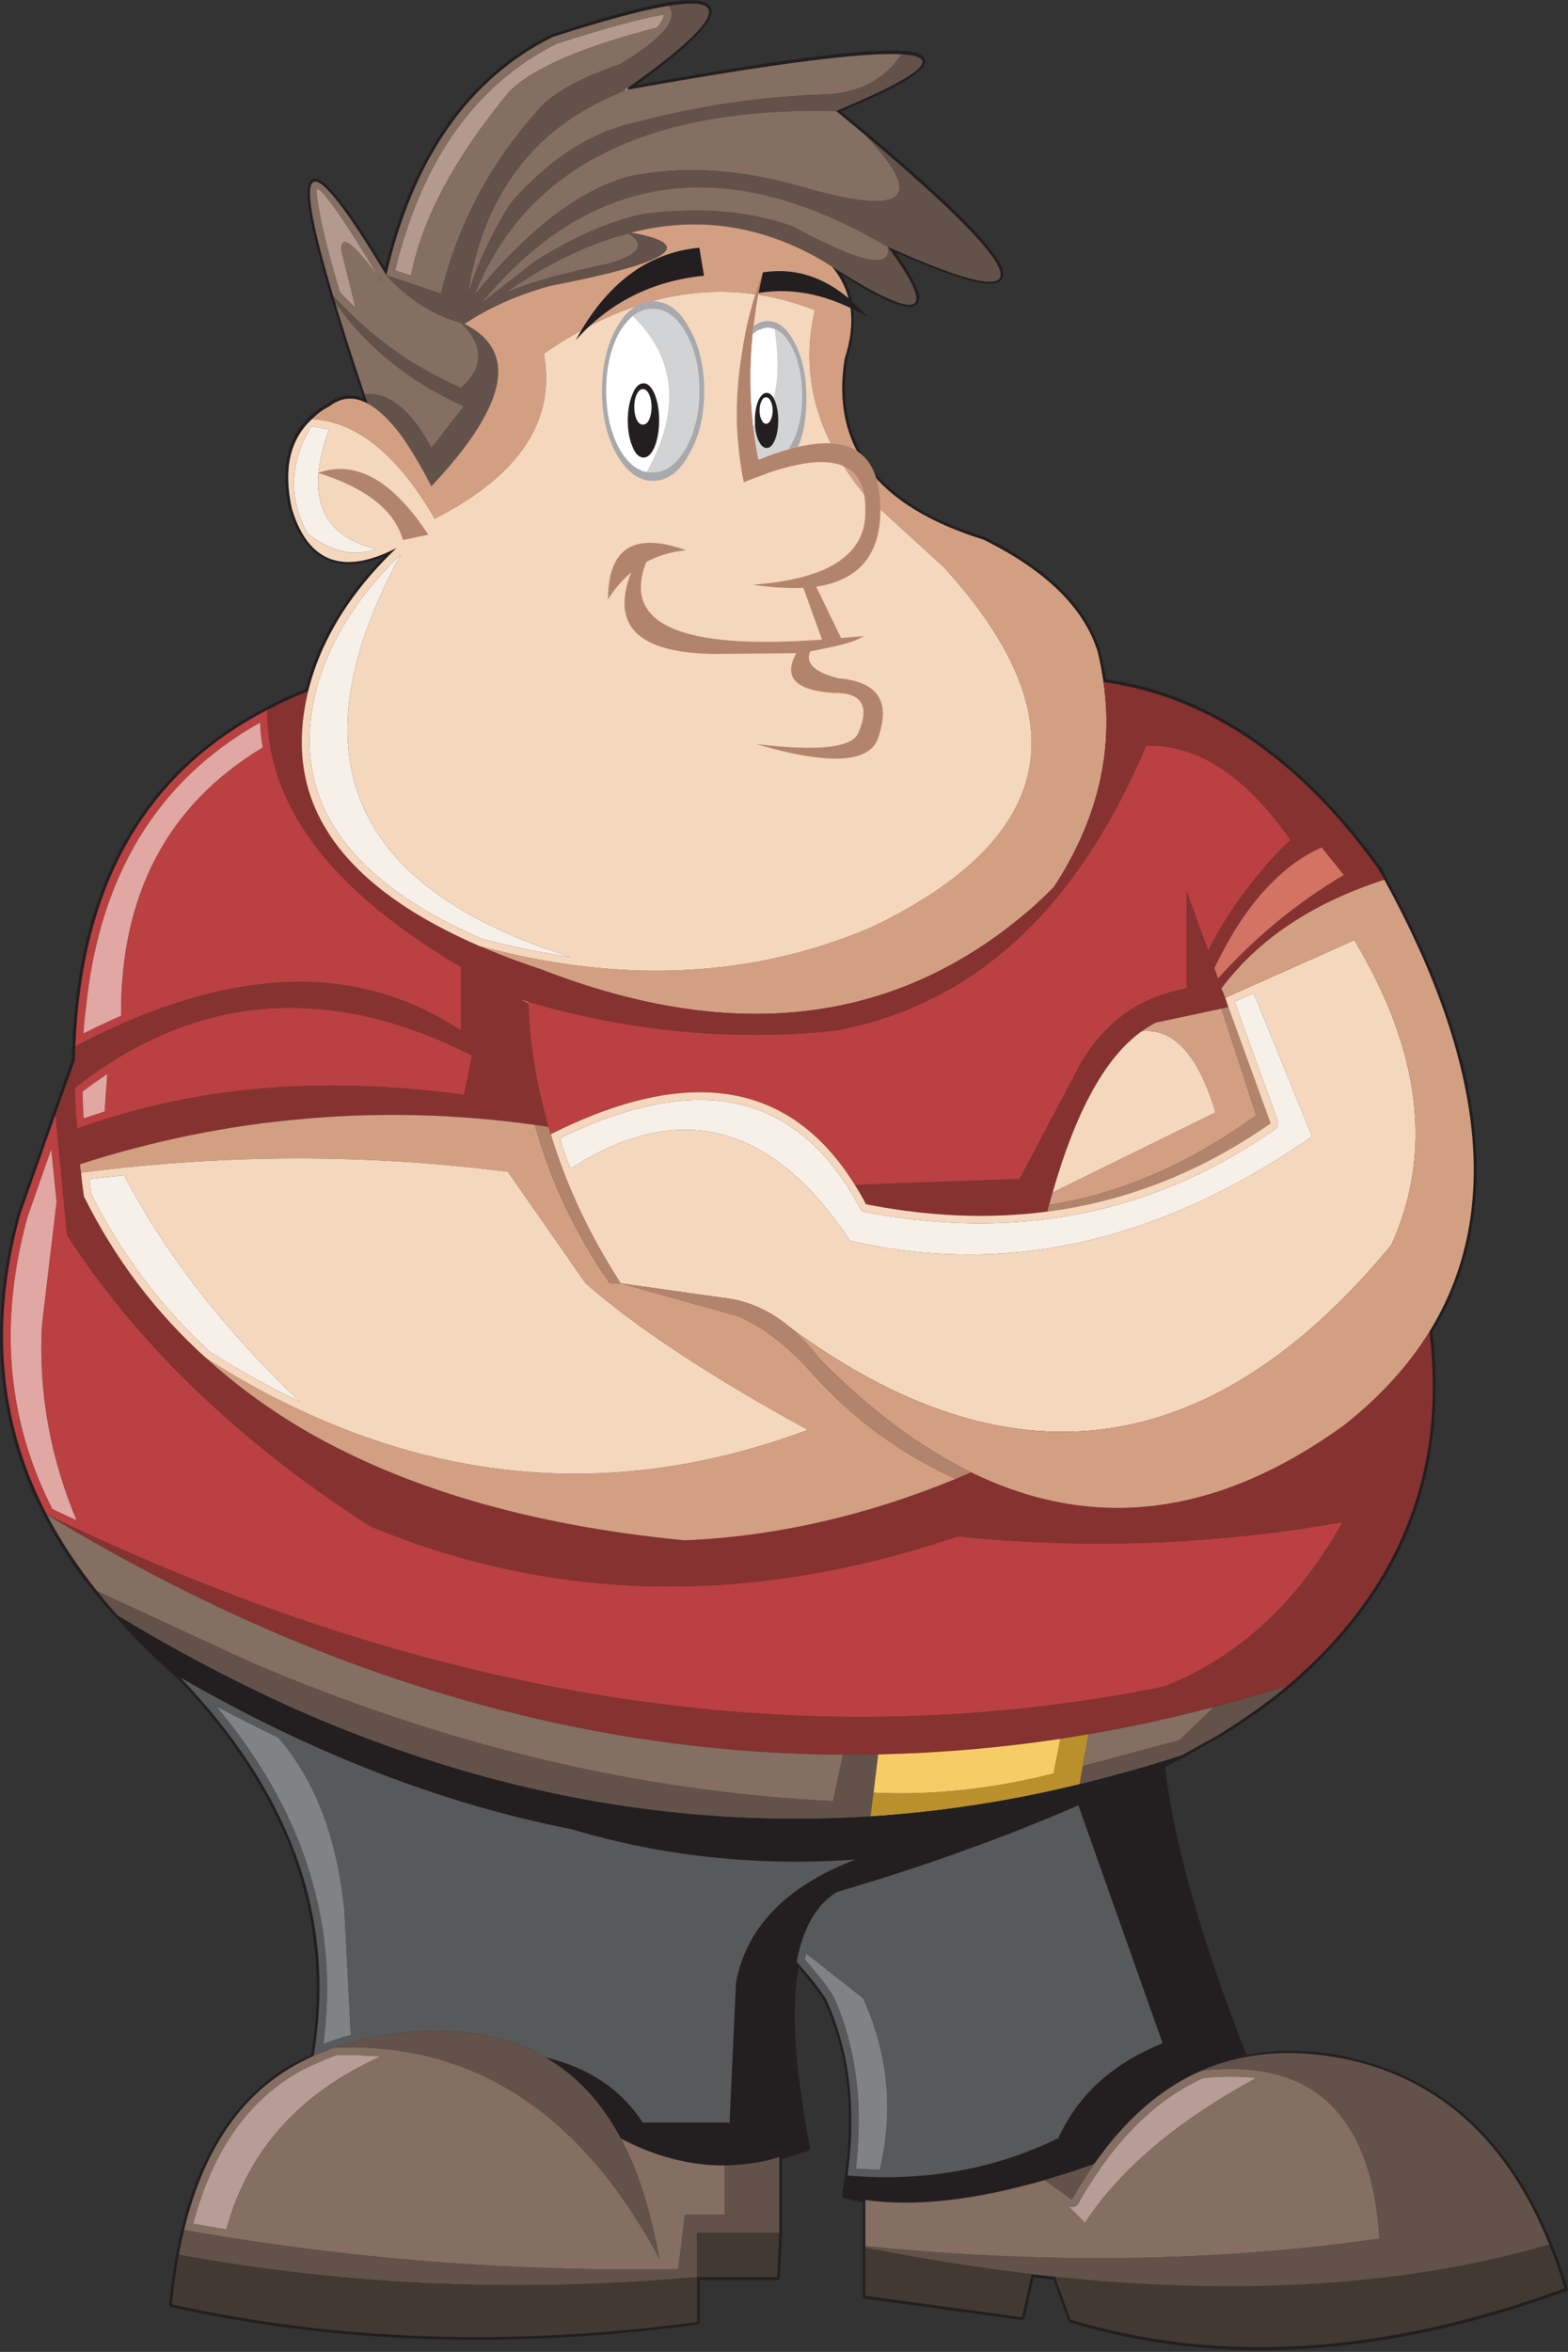 <?xml version="1.0" encoding="UTF-8" standalone="no"?>
<!DOCTYPE svg PUBLIC "-//W3C//DTD SVG 1.1//EN" "http://www.w3.org/Graphics/SVG/1.1/DTD/svg11.dtd">
<svg width="100%" height="100%" viewBox="0 0 595 892" version="1.1" xmlns="http://www.w3.org/2000/svg" xmlns:xlink="http://www.w3.org/1999/xlink" xml:space="preserve" xmlns:serif="http://www.serif.com/" style="fill-rule:evenodd;clip-rule:evenodd;stroke-linejoin:round;stroke-miterlimit:1.414;">
    <rect x="0" y="0" width="595" height="892" fill="#333333" stroke="none"/>
    <g transform="matrix(1,0,0,1,-623.983,-1284.62)">
        <g transform="matrix(4.167,0,0,4.167,0,0)">
            <path d="M233.946,314.083C234.027,313.84 233.987,313.597 233.784,313.435C233.542,313.111 232.894,312.949 231.801,312.909C228.36,312.706 220.264,313.759 207.633,316.067C211.52,313.233 213.746,311.209 214.354,309.994C214.556,309.59 214.596,309.265 214.515,309.063C214.394,308.78 214.151,308.578 213.787,308.456C213.179,308.254 212.127,308.254 210.589,308.497C208.2,308.901 204.678,309.873 199.982,311.411C192.372,315.176 187.312,322.301 184.802,332.704C181.321,326.915 179.135,324.203 178.244,324.568C177.718,324.77 177.597,325.782 177.92,327.644C178.204,329.385 178.892,331.935 179.863,335.255C179.904,335.417 179.944,335.579 180.025,335.781C180.754,338.169 181.604,340.962 182.737,344.16C182.737,344.323 182.778,344.403 182.818,344.525C181.726,344.08 180.673,344.241 179.661,344.97C178.973,345.334 178.446,345.739 177.961,346.184C175.896,348.087 175.249,350.88 176.058,354.605L176.099,354.645C176.868,357.155 178.082,358.693 179.701,359.301C181.078,359.867 182.778,359.705 184.762,358.896C181.766,361.931 179.621,365.17 178.325,368.611C178.042,369.421 177.758,370.23 177.597,371C176.301,371.485 175.127,372.052 173.994,372.659C163.711,377.962 157.923,387.03 156.586,399.944C156.465,401.076 156.384,402.251 156.344,403.465C156.303,403.87 156.303,404.315 156.303,404.679L151.365,418.686C148.612,428.645 149.381,437.834 153.753,446.253C155.008,448.642 156.506,450.991 158.368,453.257C158.935,454.026 159.623,454.754 160.311,455.483C161.769,457.184 163.468,458.844 165.29,460.463L165.331,460.503C165.533,460.705 165.776,460.908 165.979,461.111C170.836,466.211 174.317,471.514 176.382,476.979C176.463,477.182 176.503,477.383 176.584,477.545C178.568,483.253 179.094,489.163 178.082,495.317C177.475,495.56 176.908,495.884 176.301,496.166C171.362,499.041 168.002,504.02 166.262,511.186C166.1,511.955 165.938,512.725 165.776,513.492C165.533,514.95 165.29,516.408 165.169,518.027L165.169,518.189L165.331,518.27C180.471,521.629 196.46,522.116 213.26,519.848L213.382,519.808L213.462,519.647L213.462,515.801L220.506,515.801L220.668,515.76L220.749,515.557L220.952,511.51L220.952,504.789L223.34,504.061L223.461,503.94L223.502,503.778C222.773,499.85 222.288,496.41 222.166,493.495C222.045,491.147 222.166,489.082 222.45,487.383C223.826,489.002 224.676,490.055 224.919,490.662C225.486,491.996 225.972,493.373 226.295,494.79C226.336,494.912 226.336,495.033 226.417,495.155C227.146,498.555 227.267,502.239 226.7,506.287C226.619,506.854 226.498,507.461 226.417,508.069L226.457,508.271L226.619,508.352C227.146,508.473 227.712,508.635 228.319,508.716L228.319,517.259L228.36,517.42L228.521,517.501L242.812,519.444L242.933,519.403L243.054,519.241L243.864,515.557C244.471,515.639 245.079,515.72 245.686,515.76L247.022,519.485L247.062,519.565L247.143,519.647C260.786,523.816 275.844,522.845 292.361,516.814L292.481,516.733L292.481,516.53C292.077,515.113 291.591,513.738 291.065,512.522C287.301,503.17 281.229,497.543 272.768,495.6L272.768,495.56C269.367,494.83 266.209,494.75 263.254,495.317C259.084,484.629 256.616,475.886 255.846,469.125C256.372,468.802 256.94,468.559 257.547,468.235C258.599,467.627 259.652,467.02 260.743,466.453C263.375,464.794 265.521,463.336 267.141,461.92C276.208,454.229 280.662,444.877 280.459,433.948C280.459,432.491 280.377,431.033 280.175,429.535C286.693,418.889 285.317,405.084 276.006,388.204C275.844,387.88 275.682,387.556 275.52,387.232L275.439,387.151L275.399,387.111C274.71,386.18 273.982,385.208 273.293,384.358C266.574,376.1 258.963,371.323 250.463,370.109C250.341,369.219 250.139,368.408 249.936,367.559L249.936,367.517C248.682,363.47 245.159,359.988 239.411,357.155L239.371,357.155C229.777,354.2 225.647,348.775 226.902,340.922C227.833,337.967 227.671,335.457 226.417,333.311C229.938,335.537 232.125,336.469 232.934,336.145C233.258,336.024 233.42,335.822 233.46,335.457C233.501,335.174 233.379,334.769 233.137,334.283C232.813,333.554 232.206,332.542 231.274,331.247C234.513,332.664 236.901,333.554 238.48,333.919C239.411,334.121 240.059,334.162 240.464,334.04C240.99,333.878 241.192,333.514 241.071,332.947C240.707,331.206 236.578,326.996 228.643,320.317C227.915,319.71 227.105,319.103 226.336,318.414C230.101,316.836 232.489,315.621 233.42,314.73C233.703,314.488 233.906,314.285 233.946,314.083Z" style="fill:rgb(35,31,32);fill-rule:nonzero;"/>
        </g>
        <g transform="matrix(4.167,0,0,4.167,0,0)">
            <path d="M225.892,318.385C233.722,315.127 235.705,313.408 231.82,313.225C230.303,315.553 227.915,316.786 224.699,316.887C219.034,317.07 213.328,317.92 207.582,319.437C204.183,320.185 201.026,321.986 198.093,324.839C197.425,325.466 196.778,326.154 196.15,326.903C194.431,329.715 193.156,332.447 192.347,335.137C193.055,330.282 194.734,326.255 197.344,323.059C199.549,320.368 202.443,318.283 206.024,316.786C206.186,316.685 206.348,316.625 206.509,316.564L206.671,316.463C206.772,316.402 206.874,316.321 206.975,316.24C215.331,310.312 216.545,307.844 210.617,308.815C211.608,309.989 210.131,311.749 206.226,314.116C202.868,315.269 200.48,316.524 199.084,317.899L198.983,318.041L198.942,318.061L198.821,318.223C198.072,319.053 197.364,319.882 196.717,320.752C196.636,320.853 196.555,320.954 196.474,321.055C193.338,325.244 191.133,329.897 189.898,335.016L184.921,333.337C186.5,335.076 188.3,336.372 190.324,337.201C190.769,337.384 191.234,337.525 191.719,337.667C193.844,339.73 193.844,341.713 191.719,343.595C190.607,343.089 189.514,342.543 188.462,341.956C185.407,340.216 182.615,337.97 180.086,335.218C180.126,335.401 180.187,335.583 180.248,335.764C182.25,338.658 184.82,341.106 187.997,343.129C189.231,343.898 190.566,344.606 191.982,345.274L189.029,349.057C188.341,347.783 187.633,346.731 186.884,345.942C185.629,344.627 184.314,344.019 182.938,344.161C183.04,344.444 183.141,344.728 183.222,345.011C184.173,345.517 185.164,346.448 186.196,347.803C187.086,349.037 188.037,350.615 189.029,352.537C191.295,350.13 192.934,347.986 193.925,346.083C195.989,342.22 195.361,339.447 192.043,337.768C194.289,336.27 196.899,335.118 199.894,334.287C200.602,334.146 201.29,334.025 201.937,333.884C211.143,331.962 212.903,330.484 207.217,329.452C213.186,327.935 218.912,328.744 224.395,331.86C224.779,332.103 225.164,332.325 225.507,332.548C233.621,337.728 235.3,337.12 230.586,330.747C230.97,332.851 228.098,332.244 221.967,328.906C218.062,327.49 213.51,327.105 208.351,327.752C205.822,328.299 203.252,329.31 200.642,330.787C199.894,331.172 199.165,331.617 198.437,332.082L193.541,335.907C195.625,333.378 197.83,331.293 200.136,329.654C208.856,323.544 218.993,323.908 230.586,330.747C244.951,337.221 244.263,333.823 228.502,320.55C234.167,326.478 232.204,328.036 222.594,325.244C216.95,323.625 211.709,323.342 206.874,324.374C204.466,325.082 202.038,326.397 199.61,328.36C197.405,330.119 195.179,332.366 192.954,335.137C194.33,331.678 196.272,328.764 198.781,326.377C204.668,320.772 213.692,318.102 225.892,318.385ZM195.766,334.935C197.526,333.701 199.287,332.649 201.047,331.779C203.05,330.787 205.012,330.039 206.934,329.533C208.593,330.524 208.006,331.455 205.154,332.285C203.879,332.548 202.686,332.81 201.593,333.095C199.206,333.681 197.263,334.287 195.766,334.935Z" style="fill:rgb(98,82,74);fill-rule:nonzero;"/>
        </g>
        <g transform="matrix(4.167,0,0,4.167,0,0)">
            <path d="M201.047,331.779C199.287,332.649 197.526,333.701 195.766,334.935C197.263,334.287 199.206,333.681 201.593,333.095C202.686,332.81 203.879,332.548 205.154,332.285C208.006,331.455 208.593,330.524 206.934,329.533C205.012,330.039 203.05,330.787 201.047,331.779Z" style="fill:rgb(133,110,98);fill-rule:nonzero;"/>
        </g>
        <g transform="matrix(4.167,0,0,4.167,0,0)">
            <path d="M228.502,320.55C227.672,319.862 226.803,319.134 225.892,318.385C213.692,318.102 204.668,320.772 198.781,326.377C196.272,328.764 194.33,331.678 192.954,335.137C195.179,332.366 197.405,330.119 199.61,328.36C202.038,326.397 204.466,325.082 206.874,324.374C211.709,323.342 216.95,323.625 222.594,325.244C232.204,328.036 234.167,326.478 228.502,320.55Z" style="fill:rgb(133,110,98);fill-rule:nonzero;"/>
        </g>
        <g transform="matrix(4.167,0,0,4.167,0,0)">
            <path d="M224.699,316.887C227.915,316.786 230.303,315.553 231.82,313.225C228.28,313.023 220.024,314.095 207.036,316.423L206.854,316.443C206.752,316.463 206.631,316.504 206.509,316.564C206.348,316.625 206.186,316.685 206.024,316.786C202.443,318.283 199.549,320.368 197.344,323.059C194.734,326.255 193.055,330.282 192.347,335.137C193.156,332.447 194.431,329.715 196.15,326.903C196.778,326.154 197.425,325.466 198.093,324.839C201.026,321.986 204.183,320.185 207.582,319.437C213.328,317.92 219.034,317.07 224.699,316.887Z" style="fill:rgb(133,110,98);fill-rule:nonzero;"/>
        </g>
        <g transform="matrix(4.167,0,0,4.167,0,0)">
            <path d="M225.507,332.548C225.164,332.325 224.779,332.103 224.395,331.86C218.912,328.744 213.186,327.935 207.217,329.452C212.903,330.484 211.143,331.961 201.937,333.884C201.29,334.025 200.602,334.146 199.894,334.287C196.899,335.118 194.289,336.27 192.043,337.768C195.361,339.447 195.989,342.22 193.925,346.083C192.934,347.986 191.295,350.13 189.029,352.537C188.037,350.615 187.086,349.037 186.196,347.803C185.164,346.448 184.173,345.517 183.222,345.011C181.988,344.343 180.834,344.425 179.762,345.254C179.135,345.577 178.609,345.962 178.164,346.427C180.672,346.569 183.06,347.762 185.306,350.049C186.702,351.445 188.037,353.246 189.332,355.491C197.081,351.546 200.379,346.528 199.266,340.479C200.743,339.447 202.2,338.577 203.637,337.848C210.495,334.348 217.273,333.903 223.95,336.513C222.574,342.361 224.091,347.965 228.482,353.326L235.664,359.882C247.966,373.357 246.104,384.12 230.101,392.193C229.716,392.376 229.332,392.557 228.948,392.739C220.652,396.26 211.689,397.393 202.079,396.138C200.885,395.976 199.671,395.775 198.457,395.552C196.798,395.228 195.119,394.843 193.419,394.398C194.451,394.843 195.564,395.288 196.757,395.733C197.506,395.997 198.254,396.26 199.043,396.522C216.788,403.423 231.759,401.48 243.919,390.737C244.526,390.19 245.133,389.603 245.72,389.017C249.665,382.967 251.163,376.756 250.232,370.363C250.09,369.451 249.928,368.521 249.706,367.611C248.472,363.624 244.992,360.206 239.286,357.393C229.594,354.379 225.387,348.895 226.661,340.944C227.754,337.606 227.37,334.794 225.507,332.548Z" style="fill:rgb(211,159,130);fill-rule:nonzero;"/>
        </g>
        <g transform="matrix(4.167,0,0,4.167,0,0)">
            <path d="M221.967,328.906C228.098,332.244 230.971,332.851 230.586,330.747C218.993,323.908 208.856,323.544 200.136,329.654C197.83,331.293 195.625,333.378 193.541,335.907L198.437,332.082C199.165,331.617 199.894,331.172 200.642,330.787C203.252,329.31 205.822,328.299 208.351,327.752C213.51,327.105 218.062,327.49 221.967,328.906Z" style="fill:rgb(133,110,98);fill-rule:nonzero;"/>
        </g>
        <g transform="matrix(4.167,0,0,4.167,0,0)">
            <path d="M245.72,389.017C245.133,389.603 244.526,390.19 243.919,390.737C231.759,401.48 216.788,403.423 199.043,396.522C198.254,396.26 197.506,395.997 196.757,395.733C195.564,395.288 194.451,394.843 193.419,394.398C184.497,390.534 179.256,385.637 177.699,379.69C177.031,377.08 177.071,374.247 177.799,371.212C176.505,371.698 175.271,372.264 174.097,372.891C174.037,376.796 175.21,380.54 177.658,384.161C180.551,388.43 185.225,392.456 191.659,396.26L191.719,396.321L191.719,402.087C187.633,399.376 183.141,397.899 178.265,397.676C178.002,397.656 177.759,397.656 177.537,397.656C174.765,397.615 171.872,397.959 168.877,398.688C166.105,399.376 163.232,400.387 160.278,401.722C159.064,402.269 157.83,402.856 156.596,403.523C156.576,403.948 156.576,404.353 156.556,404.778L154.795,409.715L155.847,420.7C161.108,428.815 168.169,436.158 177.01,442.754C179.054,444.272 181.199,445.748 183.424,447.185C200.298,454.186 218.144,454.489 236.959,448.116C248.633,449.309 260.328,448.885 272.002,446.821C267.935,454.124 262.534,459.102 255.755,461.793C230.282,466.951 203.98,464.868 176.869,455.581C169.302,452.991 161.674,449.835 154.006,446.133C161.593,450.725 169.201,454.59 176.849,457.746C193.277,464.483 209.828,467.903 226.499,467.984C227.571,467.984 228.644,467.984 229.716,467.963C235.24,467.842 240.763,467.377 246.307,466.547C247.137,466.406 248.006,466.264 248.876,466.122C252.66,465.475 256.483,464.645 260.308,463.634C262.513,463.047 264.739,462.42 266.964,461.732C277.161,453.073 281.471,442.329 279.913,429.481C277.991,432.598 275.381,435.449 272.083,438.04C260.611,446.315 249.321,447.731 238.173,442.288C237.688,442.491 237.223,442.694 236.757,442.895C228.522,446.275 220.288,448.136 212.094,448.48C197.992,447.123 186.317,443.684 177.051,438.201C173.935,436.34 171.103,434.237 168.533,431.909C163.92,427.762 160.197,422.846 157.385,417.18C157.284,416.451 157.183,415.723 157.122,415.015C157.082,414.752 157.041,414.489 157.021,414.246C163.758,412.082 170.536,410.706 177.395,410.119C184.334,409.491 191.355,409.674 198.457,410.666C198.861,410.726 199.266,410.786 199.691,410.847C199.408,409.877 199.165,408.905 198.942,407.954C198.315,405.202 197.951,402.41 197.85,399.598C197.607,399.497 197.385,399.376 197.162,399.254C197.405,399.315 197.648,399.396 197.891,399.477C207.197,402.188 216.504,403.058 225.811,402.087C233.56,400.651 240.116,396.806 245.498,390.554C248.816,386.69 251.688,381.874 254.116,376.149C258.831,376.048 263.201,378.901 267.268,384.747C265.973,385.962 264.799,387.236 263.768,388.592C262.209,390.534 260.874,392.618 259.762,394.824L257.799,389.401L257.799,398.243C253.53,399.012 250.293,401.338 248.087,405.202L242.604,415.582L227.592,416.128C227.956,416.694 228.3,417.282 228.604,417.888C234.37,419.022 239.873,419.244 245.113,418.557C245.174,418.333 245.214,418.131 245.274,417.949C245.375,417.565 245.498,417.18 245.599,416.817C247.723,409.391 250.414,404.494 253.711,402.147C254.137,401.845 254.562,401.581 254.987,401.358L260.975,400.084L261.601,399.942L261.319,399.092L260.975,398.243C264.313,393.771 269.25,390.473 275.805,388.349C275.624,388.025 275.442,387.701 275.26,387.378L275.199,387.297C274.491,386.325 273.782,385.395 273.075,384.505C266.357,376.25 258.75,371.536 250.232,370.363C251.163,376.756 249.665,382.967 245.72,389.017ZM270.1,385.415L272.124,387.924C267.895,390.412 264.091,393.549 260.67,397.332L260.328,396.402C261.946,393.003 263.768,390.332 265.79,388.389C267.125,387.074 268.562,386.083 270.1,385.415ZM192.731,404.353L192.003,407.934C186.965,407.246 182.089,406.983 177.415,407.124C171.001,407.347 164.932,408.359 159.226,410.18C158.396,410.443 157.567,410.726 156.758,411.029C156.657,409.755 156.576,408.521 156.556,407.307C163.131,402.127 170.111,399.699 177.496,400.043C182.393,400.246 187.471,401.682 192.731,404.353Z" style="fill:rgb(134,50,48);fill-rule:nonzero;"/>
        </g>
        <g transform="matrix(4.167,0,0,4.167,0,0)">
            <path d="M272.124,387.924L270.1,385.415C268.562,386.083 267.125,387.074 265.79,388.389C263.768,390.332 261.946,393.003 260.328,396.402L260.67,397.332C264.091,393.549 267.895,390.412 272.124,387.924Z" style="fill:rgb(211,115,100);fill-rule:nonzero;"/>
        </g>
        <g transform="matrix(4.167,0,0,4.167,0,0)">
            <path d="M192.003,407.934L192.731,404.353C187.471,401.682 182.393,400.246 177.496,400.043C170.111,399.699 163.131,402.127 156.556,407.307C156.576,408.521 156.657,409.755 156.758,411.029C157.567,410.726 158.396,410.443 159.226,410.18C164.932,408.359 171.001,407.347 177.415,407.124C182.089,406.983 186.965,407.246 192.003,407.934ZM157.365,410.079C157.304,409.269 157.284,408.46 157.264,407.63C158.012,407.064 158.761,406.538 159.509,406.033L159.267,409.451C158.619,409.654 157.992,409.856 157.365,410.079Z" style="fill:rgb(186,64,65);fill-rule:nonzero;"/>
        </g>
        <g transform="matrix(4.167,0,0,4.167,0,0)">
            <path d="M157.264,407.63C157.284,408.46 157.304,409.269 157.365,410.079C157.992,409.856 158.619,409.654 159.267,409.451L159.509,406.033C158.761,406.538 158.012,407.064 157.264,407.63Z" style="fill:rgb(225,167,162);fill-rule:nonzero;"/>
        </g>
        <g transform="matrix(4.167,0,0,4.167,0,0)">
            <path d="M235.664,359.882L228.482,353.326C224.091,347.965 222.574,342.361 223.95,336.513C217.273,333.903 210.495,334.348 203.637,337.848C202.2,338.577 200.743,339.447 199.266,340.479C200.379,346.528 197.081,351.546 189.332,355.491C188.037,353.246 186.702,351.445 185.306,350.049C183.06,347.762 180.672,346.569 178.164,346.427C176.141,348.268 175.534,350.98 176.323,354.581C177.799,359.477 180.976,360.671 185.852,358.162C182.413,361.44 179.985,364.96 178.568,368.723C178.265,369.553 178.002,370.382 177.799,371.212C177.071,374.247 177.031,377.08 177.699,379.69C179.256,385.637 184.497,390.534 193.419,394.398C195.119,394.843 196.798,395.228 198.457,395.552C199.671,395.775 200.885,395.976 202.079,396.138C211.689,397.393 220.652,396.26 228.948,392.739C229.332,392.557 229.716,392.376 230.101,392.193C246.104,384.12 247.966,373.357 235.664,359.882ZM178.103,347.074L179.701,347.378C177.516,353.387 178.933,357.009 183.971,358.243C182.028,358.991 179.964,358.526 177.779,356.867L177.678,356.725C175.999,353.569 176.141,350.353 178.103,347.074ZM178.467,371.374C178.669,370.585 178.912,369.796 179.216,368.966C180.592,365.345 182.938,361.926 186.257,358.729C176.444,376.715 181.461,388.895 201.33,395.268C201.472,395.309 201.633,395.349 201.775,395.389C201.512,395.37 201.249,395.329 200.986,395.288C198.578,394.904 196.13,394.398 193.642,393.731C181.239,388.369 176.181,380.903 178.467,371.374Z" style="fill:rgb(245,215,190);fill-rule:nonzero;"/>
        </g>
        <g transform="matrix(4.167,0,0,4.167,0,0)">
            <path d="M179.701,347.378L178.103,347.074C176.141,350.353 175.999,353.569 177.678,356.725L177.779,356.867C179.964,358.526 182.028,358.991 183.971,358.243C178.933,357.009 177.516,353.387 179.701,347.378Z" style="fill:rgb(247,240,232);fill-rule:nonzero;"/>
        </g>
        <g transform="matrix(4.167,0,0,4.167,0,0)">
            <path d="M179.216,368.966C178.912,369.796 178.669,370.585 178.467,371.374C176.181,380.903 181.239,388.369 193.642,393.731C196.13,394.398 198.578,394.904 200.986,395.288C201.249,395.329 201.512,395.37 201.775,395.389C201.633,395.349 201.472,395.309 201.33,395.268C181.461,388.895 176.444,376.715 186.257,358.729C182.938,361.926 180.592,365.345 179.216,368.966Z" style="fill:rgb(247,240,232);fill-rule:nonzero;"/>
        </g>
        <g transform="matrix(4.167,0,0,4.167,0,0)">
            <path d="M267.268,384.747C263.201,378.901 258.831,376.048 254.116,376.149C251.688,381.874 248.816,386.69 245.498,390.554C240.116,396.806 233.56,400.651 225.811,402.087C216.504,403.058 207.197,402.188 197.891,399.477L197.85,399.598C197.951,402.41 198.315,405.202 198.942,407.954C199.165,408.905 199.408,409.877 199.691,410.847C199.752,411.07 199.813,411.293 199.894,411.515C212.519,405.182 221.745,406.72 227.592,416.128L242.604,415.582L248.087,405.202C250.293,401.338 253.53,399.012 257.799,398.243L257.799,389.401L259.762,394.824C260.874,392.618 262.209,390.534 263.768,388.592C264.799,387.236 265.973,385.962 267.268,384.747Z" style="fill:rgb(186,64,65);fill-rule:nonzero;"/>
        </g>
        <g transform="matrix(4.167,0,0,4.167,0,0)">
            <path d="M261.601,399.942L260.975,400.084L264.131,409.795C258.001,414.226 251.709,416.957 245.274,417.949C245.214,418.131 245.174,418.333 245.113,418.557C252.376,417.606 259.153,414.914 265.446,410.524L261.601,399.942Z" style="fill:rgb(179,132,108);fill-rule:nonzero;"/>
        </g>
        <g transform="matrix(4.167,0,0,4.167,0,0)">
            <path d="M261.319,399.092L261.601,399.942L265.446,410.524C259.153,414.914 252.376,417.606 245.113,418.557C239.873,419.244 234.37,419.022 228.603,417.888C228.3,417.282 227.956,416.694 227.592,416.128C221.745,406.72 212.519,405.182 199.894,411.515C201.29,416.148 203.414,420.681 206.267,425.091L216.302,426.507C218.083,426.811 219.741,427.58 221.3,428.774L221.38,428.874C241.633,443.928 259.984,441.499 276.433,421.612C280.257,413.215 279.144,403.968 273.075,393.852L261.319,399.092ZM262.169,399.457L263.909,398.688L269.23,411.717C255.412,421.327 241.37,424.504 227.146,421.206C220.045,410.483 211.568,408.299 201.694,414.651C201.33,413.741 201.006,412.81 200.723,411.879C207.015,408.824 212.417,407.772 216.969,408.763C221.562,409.816 225.245,412.972 228.037,418.212C228.077,418.313 228.138,418.395 228.199,418.455C228.3,418.516 228.401,418.576 228.502,418.596C234.309,419.709 239.894,419.932 245.214,419.223C252.519,418.272 259.336,415.582 265.709,411.171L265.851,411.07C265.973,410.989 266.054,410.868 266.114,410.726C266.175,410.564 266.155,410.402 266.094,410.261L262.169,399.457Z" style="fill:rgb(245,215,190);fill-rule:nonzero;"/>
        </g>
        <g transform="matrix(4.167,0,0,4.167,0,0)">
            <path d="M263.909,398.688L262.169,399.457L266.094,410.261C266.155,410.402 266.175,410.564 266.114,410.726C266.054,410.868 265.973,410.989 265.851,411.07L265.709,411.171C259.336,415.582 252.519,418.272 245.214,419.223C239.894,419.932 234.309,419.709 228.502,418.596C228.401,418.576 228.3,418.516 228.199,418.455C228.138,418.395 228.077,418.313 228.037,418.212C225.245,412.972 221.562,409.816 216.969,408.763C212.417,407.772 207.015,408.824 200.723,411.879C201.006,412.81 201.33,413.741 201.694,414.651C211.568,408.299 220.045,410.483 227.146,421.206C241.37,424.504 255.412,421.327 269.23,411.717L263.909,398.688Z" style="fill:rgb(247,240,232);fill-rule:nonzero;"/>
        </g>
        <g transform="matrix(4.167,0,0,4.167,0,0)">
            <path d="M260.975,398.243L261.319,399.092L273.075,393.852C279.144,403.968 280.257,413.215 276.433,421.612C259.984,441.499 241.633,443.928 221.38,428.874C222.453,429.704 223.444,430.737 224.375,431.971C228.927,436.582 233.54,440.022 238.173,442.288C249.321,447.731 260.611,446.315 272.083,438.04C275.381,435.449 277.991,432.598 279.913,429.481C286.428,418.901 285.052,405.202 275.805,388.349C269.25,390.473 264.313,393.771 260.975,398.243Z" style="fill:rgb(211,159,130);fill-rule:nonzero;"/>
        </g>
        <g transform="matrix(4.167,0,0,4.167,0,0)">
            <path d="M254.987,401.358C254.562,401.581 254.137,401.845 253.711,402.147C256.625,401.845 258.871,404.312 260.428,409.533L245.599,416.817C245.498,417.18 245.375,417.565 245.274,417.949C251.709,416.957 258.001,414.226 264.131,409.795L260.975,400.084L254.987,401.358Z" style="fill:rgb(211,159,130);fill-rule:nonzero;"/>
        </g>
        <g transform="matrix(4.167,0,0,4.167,0,0)">
            <path d="M260.428,409.533C258.871,404.312 256.625,401.845 253.711,402.147C250.414,404.494 247.723,409.39 245.599,416.817L260.428,409.533Z" style="fill:rgb(245,215,190);fill-rule:nonzero;"/>
        </g>
        <g transform="matrix(4.167,0,0,4.167,0,0)">
            <path d="M221.38,428.874L221.3,428.774C219.741,427.58 218.083,426.811 216.302,426.507L206.267,425.091L216.969,428.085C219.276,429.076 221.562,430.858 223.849,433.448C227.43,437.433 231.739,440.569 236.757,442.895C237.223,442.694 237.688,442.491 238.173,442.288C233.54,440.022 228.927,436.582 224.375,431.971C223.444,430.737 222.453,429.704 221.38,428.874Z" style="fill:rgb(179,132,108);fill-rule:nonzero;"/>
        </g>
        <g transform="matrix(4.167,0,0,4.167,0,0)">
            <path d="M229.716,467.963C228.644,467.984 227.571,467.984 226.499,467.984L225.609,472.213C207.906,471.363 190.222,467.135 172.519,459.547L158.599,453.114C159.186,453.862 159.813,454.611 160.48,455.338C165.883,458.616 171.325,461.469 176.788,463.917C194.006,471.504 211.406,474.741 229.008,473.608L229.292,471.444L229.716,467.963Z" style="fill:rgb(98,82,74);fill-rule:nonzero;"/>
        </g>
        <g transform="matrix(4.167,0,0,4.167,0,0)">
            <path d="M248.876,466.122C248.006,466.264 247.137,466.406 246.307,466.547L245.679,469.703C240.035,471.119 234.571,471.707 229.292,471.444L229.008,473.608C235.32,473.204 241.673,472.233 248.067,470.675L248.35,469.035L248.876,466.122Z" style="fill:rgb(186,144,45);fill-rule:nonzero;"/>
        </g>
        <g transform="matrix(4.167,0,0,4.167,0,0)">
            <path d="M245.679,469.703L246.307,466.547C240.763,467.377 235.24,467.842 229.716,467.963L229.292,471.444C234.571,471.707 240.035,471.119 245.679,469.703Z" style="fill:rgb(247,204,103);fill-rule:nonzero;"/>
        </g>
        <g transform="matrix(4.167,0,0,4.167,0,0)">
            <path d="M248.876,466.122L248.35,469.035L257.17,466.668L260.308,463.634C256.483,464.645 252.66,465.475 248.876,466.122Z" style="fill:rgb(133,110,98);fill-rule:nonzero;"/>
        </g>
        <g transform="matrix(4.167,0,0,4.167,0,0)">
            <path d="M248.35,469.035L248.067,470.675C251.163,469.926 254.258,469.057 257.374,468.045C258.466,467.438 259.539,466.83 260.611,466.244C263.221,464.606 265.345,463.108 266.964,461.732C264.739,462.42 262.513,463.047 260.308,463.634L257.17,466.668L248.35,469.035Z" style="fill:rgb(98,82,74);fill-rule:nonzero;"/>
        </g>
        <g transform="matrix(4.167,0,0,4.167,0,0)">
            <path d="M236.757,442.895C231.739,440.569 227.43,437.433 223.849,433.448C221.562,430.858 219.276,429.076 216.969,428.085L206.267,425.091L205.275,425.091C202.139,420.559 199.853,415.744 198.457,410.666C191.355,409.674 184.334,409.491 177.395,410.119C170.536,410.706 163.758,412.082 157.021,414.246C157.041,414.489 157.082,414.752 157.122,415.015C163.839,414.145 170.577,413.7 177.354,413.72C183.566,413.741 189.777,414.145 195.989,414.934L203.07,425.091C207.723,429.158 214.461,433.588 223.302,438.424C207.582,444.291 192.165,443.684 177.071,436.623C174.218,435.309 171.386,433.731 168.533,431.909C171.103,434.237 173.935,436.34 177.051,438.201C186.317,443.684 197.992,447.123 212.094,448.48C220.288,448.136 228.522,446.275 236.757,442.895Z" style="fill:rgb(211,159,130);fill-rule:nonzero;"/>
        </g>
        <g transform="matrix(4.167,0,0,4.167,0,0)">
            <path d="M255.553,468.975C256.14,468.672 256.747,468.348 257.374,468.045C254.258,469.057 251.163,469.926 248.067,470.675C241.674,472.233 235.32,473.204 229.008,473.608C211.406,474.741 194.006,471.504 176.788,463.917C171.325,461.469 165.883,458.616 160.48,455.338C161.978,457.018 163.637,458.677 165.478,460.295C165.721,460.518 165.943,460.741 166.166,460.963C178.123,467.863 189.979,472.455 201.755,474.762C210.07,477.25 218.709,478.16 227.632,477.533C221.34,479.961 217.718,483.684 216.768,488.723L216.18,501.469L208.27,501.469C206.307,498.454 203.374,496.471 199.428,495.541C202.24,497.179 204.527,499.627 206.287,502.926C209.423,504.565 212.579,505.394 215.715,505.373C216.99,505.354 218.245,505.211 219.519,504.949L219.661,504.908L220.167,504.767L223.262,503.795C222.513,499.891 222.068,496.431 221.946,493.457C221.805,490.887 221.927,488.682 222.291,486.84C222.878,483.744 224.091,481.621 225.953,480.488C233.925,478.141 241.249,475.51 247.945,472.597L255.614,494.246C251.527,495.905 248.553,498.393 246.711,501.711C246.651,501.854 246.57,501.975 246.489,502.116C246.348,502.379 246.226,502.621 246.125,502.885C241.147,505.332 235.746,506.506 229.938,506.446C228.948,506.426 227.956,506.385 226.924,506.283C226.843,506.871 226.742,507.478 226.641,508.105C227.248,508.246 227.875,508.388 228.543,508.51C233.014,509.158 238.457,508.55 244.871,506.709C245.7,506.446 246.55,506.183 247.419,505.92C248.046,505.698 248.694,505.475 249.362,505.252C249.504,505.09 249.625,504.928 249.747,504.746C250.029,504.362 250.313,503.978 250.616,503.592C253.146,500.416 255.978,498.13 259.134,496.754C259.397,496.633 259.68,496.512 259.943,496.41C260.975,496.026 262.027,495.723 263.1,495.52C258.831,484.676 256.321,475.834 255.553,468.975Z" style="fill:rgb(35,31,32);fill-rule:nonzero;"/>
        </g>
        <g transform="matrix(4.167,0,0,4.167,0,0)">
            <path d="M255.755,461.793C262.534,459.102 267.935,454.124 272.002,446.821C260.328,448.885 248.633,449.309 236.959,448.116C218.144,454.489 200.298,454.186 183.424,447.185C181.199,445.748 179.054,444.272 177.01,442.754C168.169,436.158 161.108,428.815 155.847,420.7L154.795,409.715L151.599,418.779C148.867,428.672 149.676,437.778 154.006,446.133C161.674,449.835 169.302,452.991 176.869,455.581C203.98,464.868 230.282,466.951 255.755,461.793ZM154.411,412.891L154.896,417.666L153.561,428.895C153.237,434.924 154.29,440.852 156.717,446.658C155.969,446.315 155.22,445.971 154.512,445.627C150.364,437.473 149.616,428.612 152.266,419.001L154.411,412.891Z" style="fill:rgb(186,64,65);fill-rule:nonzero;"/>
        </g>
        <g transform="matrix(4.167,0,0,4.167,0,0)">
            <path d="M154.896,417.666L154.411,412.891L152.266,419.001C149.616,428.612 150.364,437.473 154.512,445.627C155.22,445.971 155.969,446.315 156.717,446.658C154.29,440.852 153.237,434.924 153.561,428.895L154.896,417.666Z" style="fill:rgb(225,167,162);fill-rule:nonzero;"/>
        </g>
        <g transform="matrix(4.167,0,0,4.167,0,0)">
            <path d="M292.214,516.562C291.81,515.166 291.344,513.83 290.818,512.577C281.977,515.147 272.144,516.402 261.319,516.379C256.363,516.36 251.203,516.077 245.821,515.51L247.217,519.395C260.793,523.522 275.786,522.572 292.214,516.562Z" style="fill:rgb(67,57,51);fill-rule:nonzero;"/>
        </g>
        <g transform="matrix(4.167,0,0,4.167,0,0)">
            <path d="M259.943,496.41C259.68,496.512 259.397,496.633 259.134,496.754C269.23,495.58 274.653,500.679 275.36,512.03C269.857,512.819 264.253,513.346 258.568,513.608C248.856,514.053 238.841,513.749 228.543,512.717L228.543,512.86C233.763,513.892 238.801,514.7 243.677,515.268C244.405,515.348 245.113,515.428 245.821,515.51C251.203,516.077 256.363,516.36 261.319,516.379C272.144,516.402 281.977,515.147 290.818,512.577C287.096,503.31 281.066,497.705 272.71,495.783C269.25,495.035 266.054,494.934 263.1,495.52C262.027,495.723 260.975,496.026 259.943,496.41Z" style="fill:rgb(98,82,74);fill-rule:nonzero;"/>
        </g>
        <g transform="matrix(4.167,0,0,4.167,0,0)">
            <path d="M259.134,496.754C255.978,498.13 253.146,500.416 250.616,503.592C250.313,503.978 250.029,504.362 249.747,504.746C249.625,504.928 249.504,505.09 249.362,505.252C248.674,506.244 248.006,507.316 247.359,508.469L244.871,506.709C238.457,508.55 233.014,509.158 228.543,508.51L228.543,512.717C238.841,513.749 248.856,514.053 258.568,513.608C264.253,513.346 269.857,512.819 275.36,512.03C274.653,500.679 269.23,495.58 259.134,496.754ZM259.316,497.422C261.075,497.241 262.675,497.241 264.131,497.422C258.932,500.235 254.764,503.33 251.648,506.668C250.454,507.943 249.422,509.239 248.553,510.593L246.975,509.015C247.076,509.096 247.197,509.137 247.339,509.137C247.46,509.158 247.582,509.137 247.723,509.076C247.824,508.995 247.905,508.894 247.966,508.793C248.593,507.66 249.261,506.608 249.949,505.657L249.949,505.637C250.029,505.494 250.131,505.373 250.232,505.232C250.536,504.807 250.839,504.403 251.163,504.018C253.59,500.963 256.302,498.778 259.316,497.422Z" style="fill:rgb(133,110,98);fill-rule:nonzero;"/>
        </g>
        <g transform="matrix(4.167,0,0,4.167,0,0)">
            <path d="M264.131,497.422C262.675,497.241 261.075,497.241 259.316,497.422C256.302,498.778 253.59,500.963 251.163,504.018C250.839,504.403 250.536,504.807 250.232,505.232C250.131,505.373 250.029,505.494 249.949,505.637L249.949,505.657C249.261,506.608 248.593,507.66 247.966,508.793C247.905,508.894 247.824,508.995 247.723,509.076C247.582,509.137 247.46,509.158 247.339,509.137C247.197,509.137 247.076,509.096 246.975,509.015L248.553,510.593C249.422,509.239 250.454,507.943 251.648,506.668C254.764,503.33 258.932,500.235 264.131,497.422Z" style="fill:rgb(182,157,149);fill-rule:nonzero;"/>
        </g>
        <g transform="matrix(4.167,0,0,4.167,0,0)">
            <path d="M222.291,486.84C223.889,488.641 224.84,489.895 225.124,490.564C225.71,491.899 226.176,493.295 226.52,494.731C226.54,494.853 226.581,494.974 226.621,495.116C227.37,498.514 227.47,502.238 226.924,506.283C227.956,506.385 228.948,506.426 229.938,506.446C235.746,506.506 241.147,505.332 246.125,502.885C246.226,502.621 246.348,502.379 246.489,502.116C246.57,501.975 246.651,501.854 246.711,501.711C248.553,498.393 251.527,495.905 255.614,494.246L247.945,472.597C241.249,475.51 233.925,478.141 225.953,480.488C224.091,481.621 222.878,483.744 222.291,486.84ZM225.792,490.301C225.507,489.632 224.598,488.399 223.039,486.638C223.08,486.456 223.121,486.274 223.161,486.092L228.34,490.158C229.271,492.201 229.898,494.266 230.242,496.39C230.748,499.425 230.606,502.561 229.858,505.778C229.129,505.738 228.401,505.698 227.693,505.657C228.118,501.954 228.016,498.514 227.37,495.358C227.309,495.096 227.248,494.832 227.187,494.569C226.843,493.051 226.378,491.635 225.792,490.301Z" style="fill:rgb(88,89,91);fill-rule:nonzero;"/>
        </g>
        <g transform="matrix(4.167,0,0,4.167,0,0)">
            <path d="M223.039,486.638C224.598,488.399 225.507,489.632 225.792,490.301C226.378,491.635 226.843,493.051 227.187,494.569C227.248,494.832 227.309,495.096 227.37,495.358C228.016,498.514 228.118,501.954 227.693,505.657C228.401,505.698 229.129,505.738 229.858,505.778C230.606,502.561 230.748,499.425 230.242,496.39C229.898,494.266 229.271,492.201 228.34,490.158L223.161,486.092C223.121,486.274 223.08,486.456 223.039,486.638Z" style="fill:rgb(128,130,133);fill-rule:nonzero;"/>
        </g>
        <g transform="matrix(4.167,0,0,4.167,0,0)">
            <path d="M219.661,504.908L219.519,504.949C218.245,505.211 216.99,505.354 215.715,505.373L215.715,509.845L212.114,509.845L211.507,514.801C196.272,515.065 181.28,513.871 166.51,511.241C166.328,511.99 166.166,512.739 166.024,513.506C181.381,516.319 197.102,516.988 213.227,515.53L213.227,511.504L220.713,511.504L220.713,504.605C220.53,504.666 220.349,504.705 220.167,504.767L219.661,504.908Z" style="fill:rgb(98,82,74);fill-rule:nonzero;"/>
        </g>
        <g transform="matrix(4.167,0,0,4.167,0,0)">
            <path d="M249.362,505.252C248.694,505.475 248.046,505.698 247.419,505.92C246.55,506.183 245.7,506.446 244.871,506.709L247.359,508.469C248.006,507.316 248.674,506.244 249.362,505.252Z" style="fill:rgb(98,82,74);fill-rule:nonzero;"/>
        </g>
        <g transform="matrix(4.167,0,0,4.167,0,0)">
            <path d="M242.807,519.192L243.677,515.268C238.801,514.7 233.763,513.892 228.543,512.86L228.543,517.23L242.807,519.192Z" style="fill:rgb(67,57,51);fill-rule:nonzero;"/>
        </g>
        <g transform="matrix(4.167,0,0,4.167,0,0)">
            <path d="M220.511,515.53L220.712,511.504L213.227,511.504L213.227,515.53L220.511,515.53Z" style="fill:rgb(67,57,51);fill-rule:nonzero;"/>
        </g>
        <g transform="matrix(4.167,0,0,4.167,0,0)">
            <path d="M225.609,472.213L226.499,467.984C209.828,467.903 193.277,464.483 176.849,457.746C169.201,454.59 161.593,450.725 154.006,446.133C155.261,448.541 156.798,450.867 158.599,453.114L172.519,459.547C190.222,467.135 207.906,471.363 225.609,472.213Z" style="fill:rgb(133,110,98);fill-rule:nonzero;"/>
        </g>
        <g transform="matrix(4.167,0,0,4.167,0,0)">
            <path d="M206.854,316.443L206.975,316.24C206.874,316.321 206.772,316.402 206.671,316.463L206.509,316.564C206.631,316.504 206.752,316.463 206.854,316.443Z" style="fill:rgb(209,211,212);fill-rule:nonzero;"/>
        </g>
        <g transform="matrix(4.167,0,0,4.167,0,0)">
            <path d="M196.717,320.752C197.364,319.882 198.072,319.053 198.821,318.223L198.942,318.061L198.983,318.041L199.084,317.899C200.48,316.524 202.868,315.269 206.226,314.116C210.131,311.749 211.608,309.989 210.617,308.815C208.25,309.199 204.729,310.15 200.076,311.647C192.408,315.471 187.37,322.715 184.921,333.337L189.898,335.016C191.133,329.897 193.338,325.244 196.474,321.055C196.555,320.954 196.636,320.853 196.717,320.752ZM210.192,309.604C210.192,309.867 210.03,310.211 209.727,310.595L209.544,310.798C202.746,312.558 198.275,314.48 196.15,316.584C191.193,322.553 188.199,328.137 187.167,333.357L185.73,332.892C188.179,322.836 193.075,315.957 200.419,312.275C204.607,310.919 207.865,310.029 210.192,309.604Z" style="fill:rgb(133,110,98);fill-rule:nonzero;"/>
        </g>
        <g transform="matrix(4.167,0,0,4.167,0,0)">
            <path d="M209.727,310.595C210.03,310.211 210.192,309.867 210.192,309.604C207.865,310.029 204.607,310.919 200.419,312.275C193.075,315.957 188.179,322.836 185.73,332.892L187.167,333.357C188.199,328.137 191.193,322.553 196.15,316.584C198.275,314.48 202.746,312.558 209.544,310.798L209.727,310.595Z" style="fill:rgb(179,153,144);fill-rule:nonzero;"/>
        </g>
        <g transform="matrix(4.167,0,0,4.167,0,0)">
            <path d="M190.324,337.201C188.3,336.372 186.5,335.076 184.921,333.337C177.739,321.38 176.121,322.007 180.086,335.218C182.615,337.97 185.407,340.216 188.462,341.956C189.514,342.543 190.607,343.089 191.719,343.595C193.844,341.713 193.844,339.73 191.719,337.667C191.234,337.525 190.769,337.384 190.324,337.201ZM178.832,327.571C178.609,326.296 178.528,325.588 178.588,325.487C179.054,325.385 180.936,328.036 184.213,333.479C184.334,333.64 184.456,333.802 184.578,333.944L184.436,333.802L184.375,333.721C184.314,333.62 184.254,333.539 184.213,333.479C181.846,330.302 180.713,329.513 180.834,331.111L182.109,336.27C181.604,335.825 181.138,335.361 180.693,334.874C179.742,331.678 179.135,329.25 178.832,327.571Z" style="fill:rgb(133,110,98);fill-rule:nonzero;"/>
        </g>
        <g transform="matrix(4.167,0,0,4.167,0,0)">
            <path d="M178.588,325.487C178.528,325.588 178.609,326.296 178.832,327.571C179.135,329.25 179.742,331.678 180.693,334.874C181.138,335.361 181.604,335.825 182.109,336.27L180.834,331.111C180.713,329.513 181.846,330.302 184.213,333.479C180.936,328.036 179.054,325.385 178.588,325.487Z" style="fill:rgb(179,153,144);fill-rule:nonzero;"/>
        </g>
        <g transform="matrix(4.167,0,0,4.167,0,0)">
            <path d="M186.884,345.942C187.633,346.731 188.341,347.783 189.029,349.057L191.982,345.274C190.566,344.606 189.231,343.898 187.997,343.129C184.82,341.106 182.25,338.658 180.248,335.764C180.956,338.152 181.866,340.944 182.938,344.161C184.314,344.019 185.629,344.627 186.884,345.942Z" style="fill:rgb(133,110,98);fill-rule:nonzero;"/>
        </g>
        <g transform="matrix(4.167,0,0,4.167,0,0)">
            <path d="M177.658,384.161C175.21,380.54 174.037,376.796 174.097,372.891C163.92,378.152 158.174,387.176 156.859,399.963C156.738,401.116 156.657,402.309 156.596,403.523C157.83,402.856 159.064,402.269 160.278,401.722C163.232,400.387 166.105,399.376 168.877,398.688C171.872,397.959 174.765,397.615 177.537,397.656C177.759,397.656 178.002,397.656 178.265,397.676C183.141,397.899 187.633,399.376 191.719,402.087L191.719,396.321L191.659,396.26C185.225,392.456 180.551,388.43 177.658,384.161ZM173.429,374.044C173.45,374.793 173.531,375.562 173.672,376.31C165.013,381.53 160.703,389.664 160.764,400.731C159.631,401.237 158.498,401.763 157.345,402.349C157.385,401.56 157.466,400.792 157.567,400.043C158.801,387.944 164.102,379.285 173.429,374.044Z" style="fill:rgb(186,64,65);fill-rule:nonzero;"/>
        </g>
        <g transform="matrix(4.167,0,0,4.167,0,0)">
            <path d="M173.672,376.31C173.531,375.562 173.45,374.793 173.429,374.044C164.102,379.285 158.801,387.944 157.567,400.043C157.466,400.792 157.385,401.56 157.345,402.349C158.498,401.763 159.631,401.237 160.764,400.731C160.703,389.664 165.013,381.53 173.672,376.31Z" style="fill:rgb(225,167,162);fill-rule:nonzero;"/>
        </g>
        <g transform="matrix(4.167,0,0,4.167,0,0)">
            <path d="M197.162,399.254C197.385,399.376 197.607,399.497 197.85,399.598L197.891,399.477C197.648,399.396 197.405,399.315 197.162,399.254Z" style="fill:rgb(211,115,100);fill-rule:nonzero;"/>
        </g>
        <g transform="matrix(4.167,0,0,4.167,0,0)">
            <path d="M199.691,410.847C199.266,410.786 198.861,410.726 198.457,410.666C199.853,415.744 202.139,420.559 205.275,425.091L206.267,425.091C203.414,420.681 201.29,416.148 199.894,411.515C199.813,411.293 199.752,411.07 199.691,410.847Z" style="fill:rgb(179,132,108);fill-rule:nonzero;"/>
        </g>
        <g transform="matrix(4.167,0,0,4.167,0,0)">
            <path d="M203.07,425.091L195.989,414.934C189.777,414.145 183.566,413.741 177.354,413.72C170.577,413.7 163.839,414.145 157.122,415.015C157.183,415.723 157.284,416.451 157.385,417.18C160.197,422.846 163.92,427.762 168.533,431.909C171.386,433.731 174.218,435.309 177.071,436.623C192.165,443.684 207.582,444.291 223.302,438.424C214.461,433.588 207.723,429.158 203.07,425.091ZM158.053,416.957C157.992,416.512 157.952,416.067 157.891,415.602C158.943,415.46 159.995,415.359 161.047,415.258C164.831,422.461 170.172,429.34 177.071,435.875C174.34,434.56 171.608,433.063 168.897,431.342C164.426,427.256 160.825,422.461 158.053,416.957Z" style="fill:rgb(245,215,190);fill-rule:nonzero;"/>
        </g>
        <g transform="matrix(4.167,0,0,4.167,0,0)">
            <path d="M157.891,415.602C157.952,416.067 157.992,416.512 158.053,416.957C160.825,422.461 164.426,427.256 168.897,431.342C171.608,433.063 174.34,434.56 177.071,435.875C170.172,429.34 164.831,422.461 161.047,415.258C159.995,415.359 158.943,415.46 157.891,415.602Z" style="fill:rgb(247,240,232);fill-rule:nonzero;"/>
        </g>
        <g transform="matrix(4.167,0,0,4.167,0,0)">
            <path d="M199.428,495.541C196.029,493.577 191.861,492.809 186.904,493.234C184.477,493.496 182.25,493.963 180.248,494.651C190.607,494.225 199.125,498.514 205.801,507.498C207.197,509.401 208.533,511.504 209.767,513.83C209.382,511.625 208.876,509.582 208.29,507.721C207.723,505.959 207.056,504.362 206.287,502.926C204.527,499.627 202.24,497.179 199.428,495.541Z" style="fill:rgb(98,82,74);fill-rule:nonzero;"/>
        </g>
        <g transform="matrix(4.167,0,0,4.167,0,0)">
            <path d="M186.904,493.234C191.861,492.809 196.029,493.577 199.428,495.541C203.374,496.471 206.307,498.454 208.27,501.468L216.18,501.468L216.767,488.723C217.718,483.684 221.34,479.961 227.632,477.533C218.709,478.16 210.07,477.25 201.755,474.762C189.979,472.455 178.123,467.863 166.166,460.963C171.062,466.082 174.542,471.403 176.606,476.926C176.687,477.108 176.748,477.291 176.808,477.473C178.852,483.219 179.357,489.188 178.305,495.399C178.933,495.116 179.58,494.873 180.248,494.651C182.25,493.963 184.477,493.496 186.904,493.234ZM169.443,463.593C171.325,464.584 173.207,465.535 175.088,466.447C177.86,469.643 179.701,473.77 180.632,478.828C180.814,479.881 180.976,480.973 181.098,482.086L181.684,493.496C180.814,493.72 179.985,494.002 179.196,494.307C179.964,488.621 179.438,483.098 177.638,477.777C177.516,477.412 177.395,477.048 177.253,476.663C175.574,472.172 172.984,467.823 169.443,463.593Z" style="fill:rgb(88,89,91);fill-rule:nonzero;"/>
        </g>
        <g transform="matrix(4.167,0,0,4.167,0,0)">
            <path d="M175.088,466.447C173.207,465.535 171.325,464.584 169.443,463.593C172.984,467.823 175.574,472.172 177.253,476.663C177.395,477.048 177.516,477.412 177.638,477.777C179.438,483.098 179.964,488.621 179.196,494.307C179.985,494.002 180.814,493.72 181.684,493.496L181.098,482.086C180.976,480.973 180.814,479.881 180.632,478.828C179.701,473.77 177.86,469.643 175.088,466.447Z" style="fill:rgb(128,130,133);fill-rule:nonzero;"/>
        </g>
        <g transform="matrix(4.167,0,0,4.167,0,0)">
            <path d="M206.287,502.926C207.056,504.362 207.723,505.959 208.29,507.721C208.876,509.582 209.382,511.625 209.767,513.83C208.533,511.504 207.197,509.401 205.801,507.498C199.125,498.514 190.607,494.225 180.248,494.651C179.58,494.873 178.933,495.116 178.305,495.399C177.678,495.682 177.051,496.006 176.444,496.35C171.527,499.162 168.229,504.139 166.51,511.241C181.28,513.871 196.272,515.065 211.507,514.801L212.114,509.845L215.715,509.845L215.715,505.373C212.579,505.394 209.423,504.565 206.287,502.926ZM180.369,495.338C181.725,495.298 183.08,495.338 184.396,495.459C176.97,498.798 172.296,504.059 170.354,511.2C169.342,511.018 168.331,510.856 167.339,510.674C169.059,504.18 172.215,499.608 176.788,496.957C177.375,496.614 177.982,496.33 178.609,496.067L178.588,496.067C179.175,495.803 179.762,495.561 180.369,495.338Z" style="fill:rgb(133,110,98);fill-rule:nonzero;"/>
        </g>
        <g transform="matrix(4.167,0,0,4.167,0,0)">
            <path d="M184.396,495.459C183.08,495.338 181.725,495.298 180.369,495.338C179.762,495.561 179.175,495.803 178.589,496.067L178.609,496.067C177.982,496.33 177.375,496.614 176.788,496.957C172.215,499.608 169.059,504.18 167.339,510.674C168.331,510.856 169.342,511.018 170.354,511.2C172.296,504.059 176.97,498.798 184.396,495.459Z" style="fill:rgb(182,157,149);fill-rule:nonzero;"/>
        </g>
        <g transform="matrix(4.167,0,0,4.167,0,0)">
            <path d="M166.024,513.506C165.761,514.944 165.559,516.462 165.397,518.019C180.511,521.358 196.454,521.884 213.227,519.617L213.227,515.53C197.102,516.988 181.381,516.319 166.024,513.506Z" style="fill:rgb(67,57,51);fill-rule:nonzero;"/>
        </g>
        <g transform="matrix(4.167,0,0,4.167,0,0)">
            <path d="M186.439,357.434L188.746,356.948C185.488,351.991 182.149,350.11 178.71,351.324C183.101,352.699 185.67,354.743 186.439,357.434Z" style="fill:rgb(179,132,108);fill-rule:nonzero;"/>
        </g>
        <g transform="matrix(4.167,0,0,4.167,0,0)">
            <path d="M219.216,333.074C219.074,333.701 218.933,334.329 218.811,334.956C222.028,334.409 225.326,335.137 228.745,337.14C225.892,333.884 222.716,332.528 219.216,333.074Z" style="fill:rgb(35,31,32);fill-rule:nonzero;"/>
        </g>
        <g transform="matrix(4.167,0,0,4.167,0,0)">
            <path d="M218.811,334.956C218.933,334.329 219.074,333.701 219.216,333.074C218.649,334.591 218.184,336.129 217.819,337.646C217.718,338.051 217.638,338.456 217.577,338.84C217.476,339.306 217.395,339.771 217.334,340.256C216.95,342.522 216.788,344.768 216.849,346.973C216.889,347.762 216.95,348.532 217.03,349.321C217.131,350.271 217.273,351.222 217.476,352.174C218.062,351.931 218.649,351.708 219.195,351.526C219.903,351.243 220.591,351.02 221.239,350.858C221.886,350.676 222.513,350.554 223.1,350.454C226.782,349.908 228.604,351.324 228.543,354.702C228.664,358.729 225.245,360.995 218.305,361.501C220.024,361.763 221.562,361.845 222.897,361.784L224.598,366.498C211.709,367.449 206.368,365.102 208.593,359.436C209.666,358.85 210.859,358.506 212.215,358.364C207.48,356.665 205.113,358.162 205.113,362.835C205.72,361.865 206.428,361.055 207.218,360.387C205.235,365.506 208.128,367.974 215.897,367.793L222.271,367.732C221.037,369.897 222.149,371.111 225.609,371.354C228.219,371.293 228.988,372.527 227.896,375.016C227.309,376.351 224.213,376.675 218.608,376.007C225.366,377.99 229.089,377.747 229.756,375.299C230.849,372.082 229.636,370.322 226.094,370.018C223.91,369.472 223.06,368.643 223.524,367.57C225.872,367.125 227.288,366.761 227.794,366.498C228.3,366.255 228.482,366.134 228.34,366.154L228.199,366.194C227.571,366.255 226.944,366.295 226.337,366.356L224.071,361.682C227.733,361.137 229.676,359.033 229.898,355.41C230.121,350.372 228.077,348.147 223.748,348.714C223.323,348.775 222.878,348.855 222.412,348.956C222.129,349.017 221.846,349.077 221.542,349.178C220.712,349.402 219.802,349.725 218.811,350.13C218.608,349.098 218.446,348.066 218.325,347.034C218.021,344.303 218.001,341.531 218.285,338.719C218.305,338.496 218.325,338.253 218.366,337.99L218.366,337.95C218.386,337.747 218.427,337.545 218.446,337.363C218.547,336.553 218.669,335.745 218.811,334.956Z" style="fill:rgb(179,132,108);fill-rule:nonzero;"/>
        </g>
        <g transform="matrix(4.167,0,0,4.167,0,0)">
            <path d="M218.851,337.686C218.69,337.747 218.547,337.848 218.406,337.95L218.366,337.99C218.325,338.253 218.305,338.496 218.285,338.719C218.386,338.637 218.467,338.557 218.568,338.475C218.709,338.374 218.832,338.314 218.973,338.274C219.195,338.173 219.418,338.112 219.661,338.112C219.883,338.112 220.106,338.152 220.288,338.233C220.875,338.456 221.401,339.022 221.866,339.912C222.473,341.106 222.777,342.563 222.777,344.262C222.777,345.193 222.695,346.043 222.513,346.832C222.412,347.298 222.271,347.722 222.089,348.147C222.007,348.309 221.927,348.471 221.866,348.613C221.765,348.835 221.644,349.017 221.542,349.178C221.846,349.077 222.129,349.017 222.412,348.956C222.615,348.471 222.777,347.965 222.897,347.459C223.08,346.569 223.181,345.598 223.181,344.566C223.181,342.603 222.837,340.924 222.149,339.568C221.461,338.193 220.632,337.505 219.64,337.505C219.377,337.505 219.114,337.566 218.851,337.686Z" style="fill:rgb(167,169,172);fill-rule:nonzero;"/>
        </g>
        <g transform="matrix(4.167,0,0,4.167,0,0)">
            <path d="M218.973,338.274C218.832,338.314 218.709,338.374 218.568,338.475C218.467,338.557 218.386,338.637 218.285,338.719C218.001,341.531 218.021,344.303 218.325,347.034C220.328,345.921 220.976,342.988 220.288,338.233C220.106,338.152 219.883,338.112 219.661,338.112C219.418,338.112 219.195,338.173 218.973,338.274Z" style="fill:white;fill-rule:nonzero;"/>
        </g>
        <g transform="matrix(4.167,0,0,4.167,0,0)">
            <path d="M221.866,339.912C221.401,339.022 220.875,338.456 220.288,338.233C220.976,342.988 220.328,345.921 218.325,347.034C218.446,348.066 218.608,349.098 218.811,350.13C219.802,349.725 220.713,349.402 221.542,349.178C221.644,349.017 221.765,348.835 221.866,348.613C221.927,348.471 222.007,348.309 222.089,348.147C222.271,347.722 222.412,347.298 222.513,346.832C222.695,346.043 222.777,345.193 222.777,344.262C222.777,342.563 222.473,341.106 221.866,339.912Z" style="fill:rgb(209,211,212);fill-rule:nonzero;"/>
        </g>
        <g transform="matrix(4.167,0,0,4.167,0,0)">
            <path d="M213.854,333.378L213.429,330.828C208.715,331.273 204.972,334.085 202.16,339.264C205.215,335.825 209.099,333.863 213.854,333.378Z" style="fill:rgb(35,31,32);fill-rule:nonzero;"/>
        </g>
        <g transform="matrix(4.167,0,0,4.167,0,0)">
            <path d="M209.201,335.704C208.512,335.704 207.885,335.927 207.298,336.392C206.793,336.777 206.328,337.343 205.902,338.092C205.012,339.69 204.567,341.612 204.567,343.878C204.567,346.144 205.012,348.066 205.902,349.644C206.691,351.041 207.643,351.83 208.715,352.012C208.876,352.032 209.039,352.052 209.201,352.052C210.515,352.052 211.608,351.243 212.478,349.644C213.409,348.066 213.874,346.144 213.874,343.878C213.874,341.612 213.409,339.69 212.478,338.092C211.608,336.493 210.515,335.704 209.201,335.704ZM212.175,338.536C213.004,339.993 213.429,341.754 213.429,343.838C213.429,345.881 213.004,347.641 212.175,349.118C211.345,350.555 210.354,351.283 209.16,351.283C208.978,351.283 208.816,351.262 208.634,351.243C207.683,351.06 206.854,350.353 206.145,349.118C205.356,347.641 204.952,345.881 204.952,343.838C204.952,341.754 205.356,339.993 206.145,338.536C206.53,337.909 206.934,337.424 207.359,337.059C207.906,336.615 208.512,336.392 209.16,336.392C210.354,336.392 211.345,337.1 212.175,338.536Z" style="fill:rgb(167,169,172);fill-rule:nonzero;"/>
        </g>
        <g transform="matrix(4.167,0,0,4.167,0,0)">
            <path d="M213.429,343.838C213.429,341.754 213.004,339.993 212.175,338.536C211.345,337.1 210.354,336.392 209.16,336.392C208.512,336.392 207.906,336.615 207.359,337.059C211.304,340.904 211.73,345.638 208.634,351.243C208.816,351.262 208.978,351.283 209.16,351.283C210.354,351.283 211.345,350.555 212.175,349.118C213.004,347.641 213.429,345.881 213.429,343.838Z" style="fill:rgb(209,211,212);fill-rule:nonzero;"/>
        </g>
        <g transform="matrix(4.167,0,0,4.167,0,0)">
            <path d="M207.359,337.059C206.934,337.424 206.53,337.909 206.145,338.536C205.356,339.993 204.952,341.754 204.952,343.838C204.952,345.881 205.356,347.641 206.145,349.118C206.854,350.353 207.683,351.06 208.634,351.243C211.73,345.638 211.304,340.904 207.359,337.059Z" style="fill:white;fill-rule:nonzero;"/>
        </g>
        <g transform="matrix(4.167,0,0,4.167,0,0)">
            <path d="M209.767,346.549C209.767,345.618 209.625,344.829 209.362,344.161C209.079,343.494 208.735,343.17 208.351,343.17C207.946,343.17 207.602,343.494 207.339,344.161C207.056,344.829 206.914,345.618 206.914,346.549C206.914,347.479 207.056,348.268 207.339,348.936C207.602,349.604 207.946,349.928 208.351,349.928C208.735,349.928 209.079,349.604 209.362,348.936C209.625,348.268 209.767,347.479 209.767,346.549Z" style="fill:rgb(35,31,32);fill-rule:nonzero;"/>
        </g>
        <g transform="matrix(4.167,0,0,4.167,0,0)">
            <path d="M209.079,345.334C209.079,344.869 208.998,344.485 208.856,344.181C208.715,343.858 208.512,343.696 208.27,343.696C208.067,343.696 207.885,343.858 207.723,344.181C207.582,344.485 207.501,344.869 207.501,345.334C207.501,345.78 207.582,346.165 207.723,346.488C207.885,346.792 208.067,346.933 208.27,346.933C208.512,346.933 208.715,346.792 208.856,346.488C208.998,346.165 209.079,345.78 209.079,345.334Z" style="fill:white;fill-rule:nonzero;"/>
        </g>
        <g transform="matrix(4.167,0,0,4.167,0,0)">
            <path d="M220.612,346.549C220.612,345.861 220.511,345.274 220.308,344.768C220.106,344.283 219.863,344.04 219.56,344.04C219.256,344.04 219.013,344.283 218.79,344.768C218.588,345.274 218.487,345.861 218.487,346.549C218.487,347.257 218.588,347.843 218.79,348.329C219.013,348.815 219.256,349.057 219.56,349.057C219.863,349.057 220.106,348.815 220.308,348.329C220.511,347.843 220.612,347.257 220.612,346.549Z" style="fill:rgb(35,31,32);fill-rule:nonzero;"/>
        </g>
        <g transform="matrix(4.167,0,0,4.167,0,0)">
            <path d="M220.106,345.658C220.106,345.315 220.045,345.011 219.924,344.788C219.823,344.566 219.681,344.444 219.499,344.444C219.336,344.444 219.195,344.566 219.094,344.788C218.973,345.011 218.912,345.315 218.912,345.658C218.912,345.982 218.973,346.265 219.094,346.509C219.195,346.731 219.336,346.852 219.499,346.852C219.681,346.852 219.823,346.731 219.924,346.509C220.045,346.265 220.106,345.982 220.106,345.658Z" style="fill:white;fill-rule:nonzero;"/>
        </g>
    </g>
</svg>
